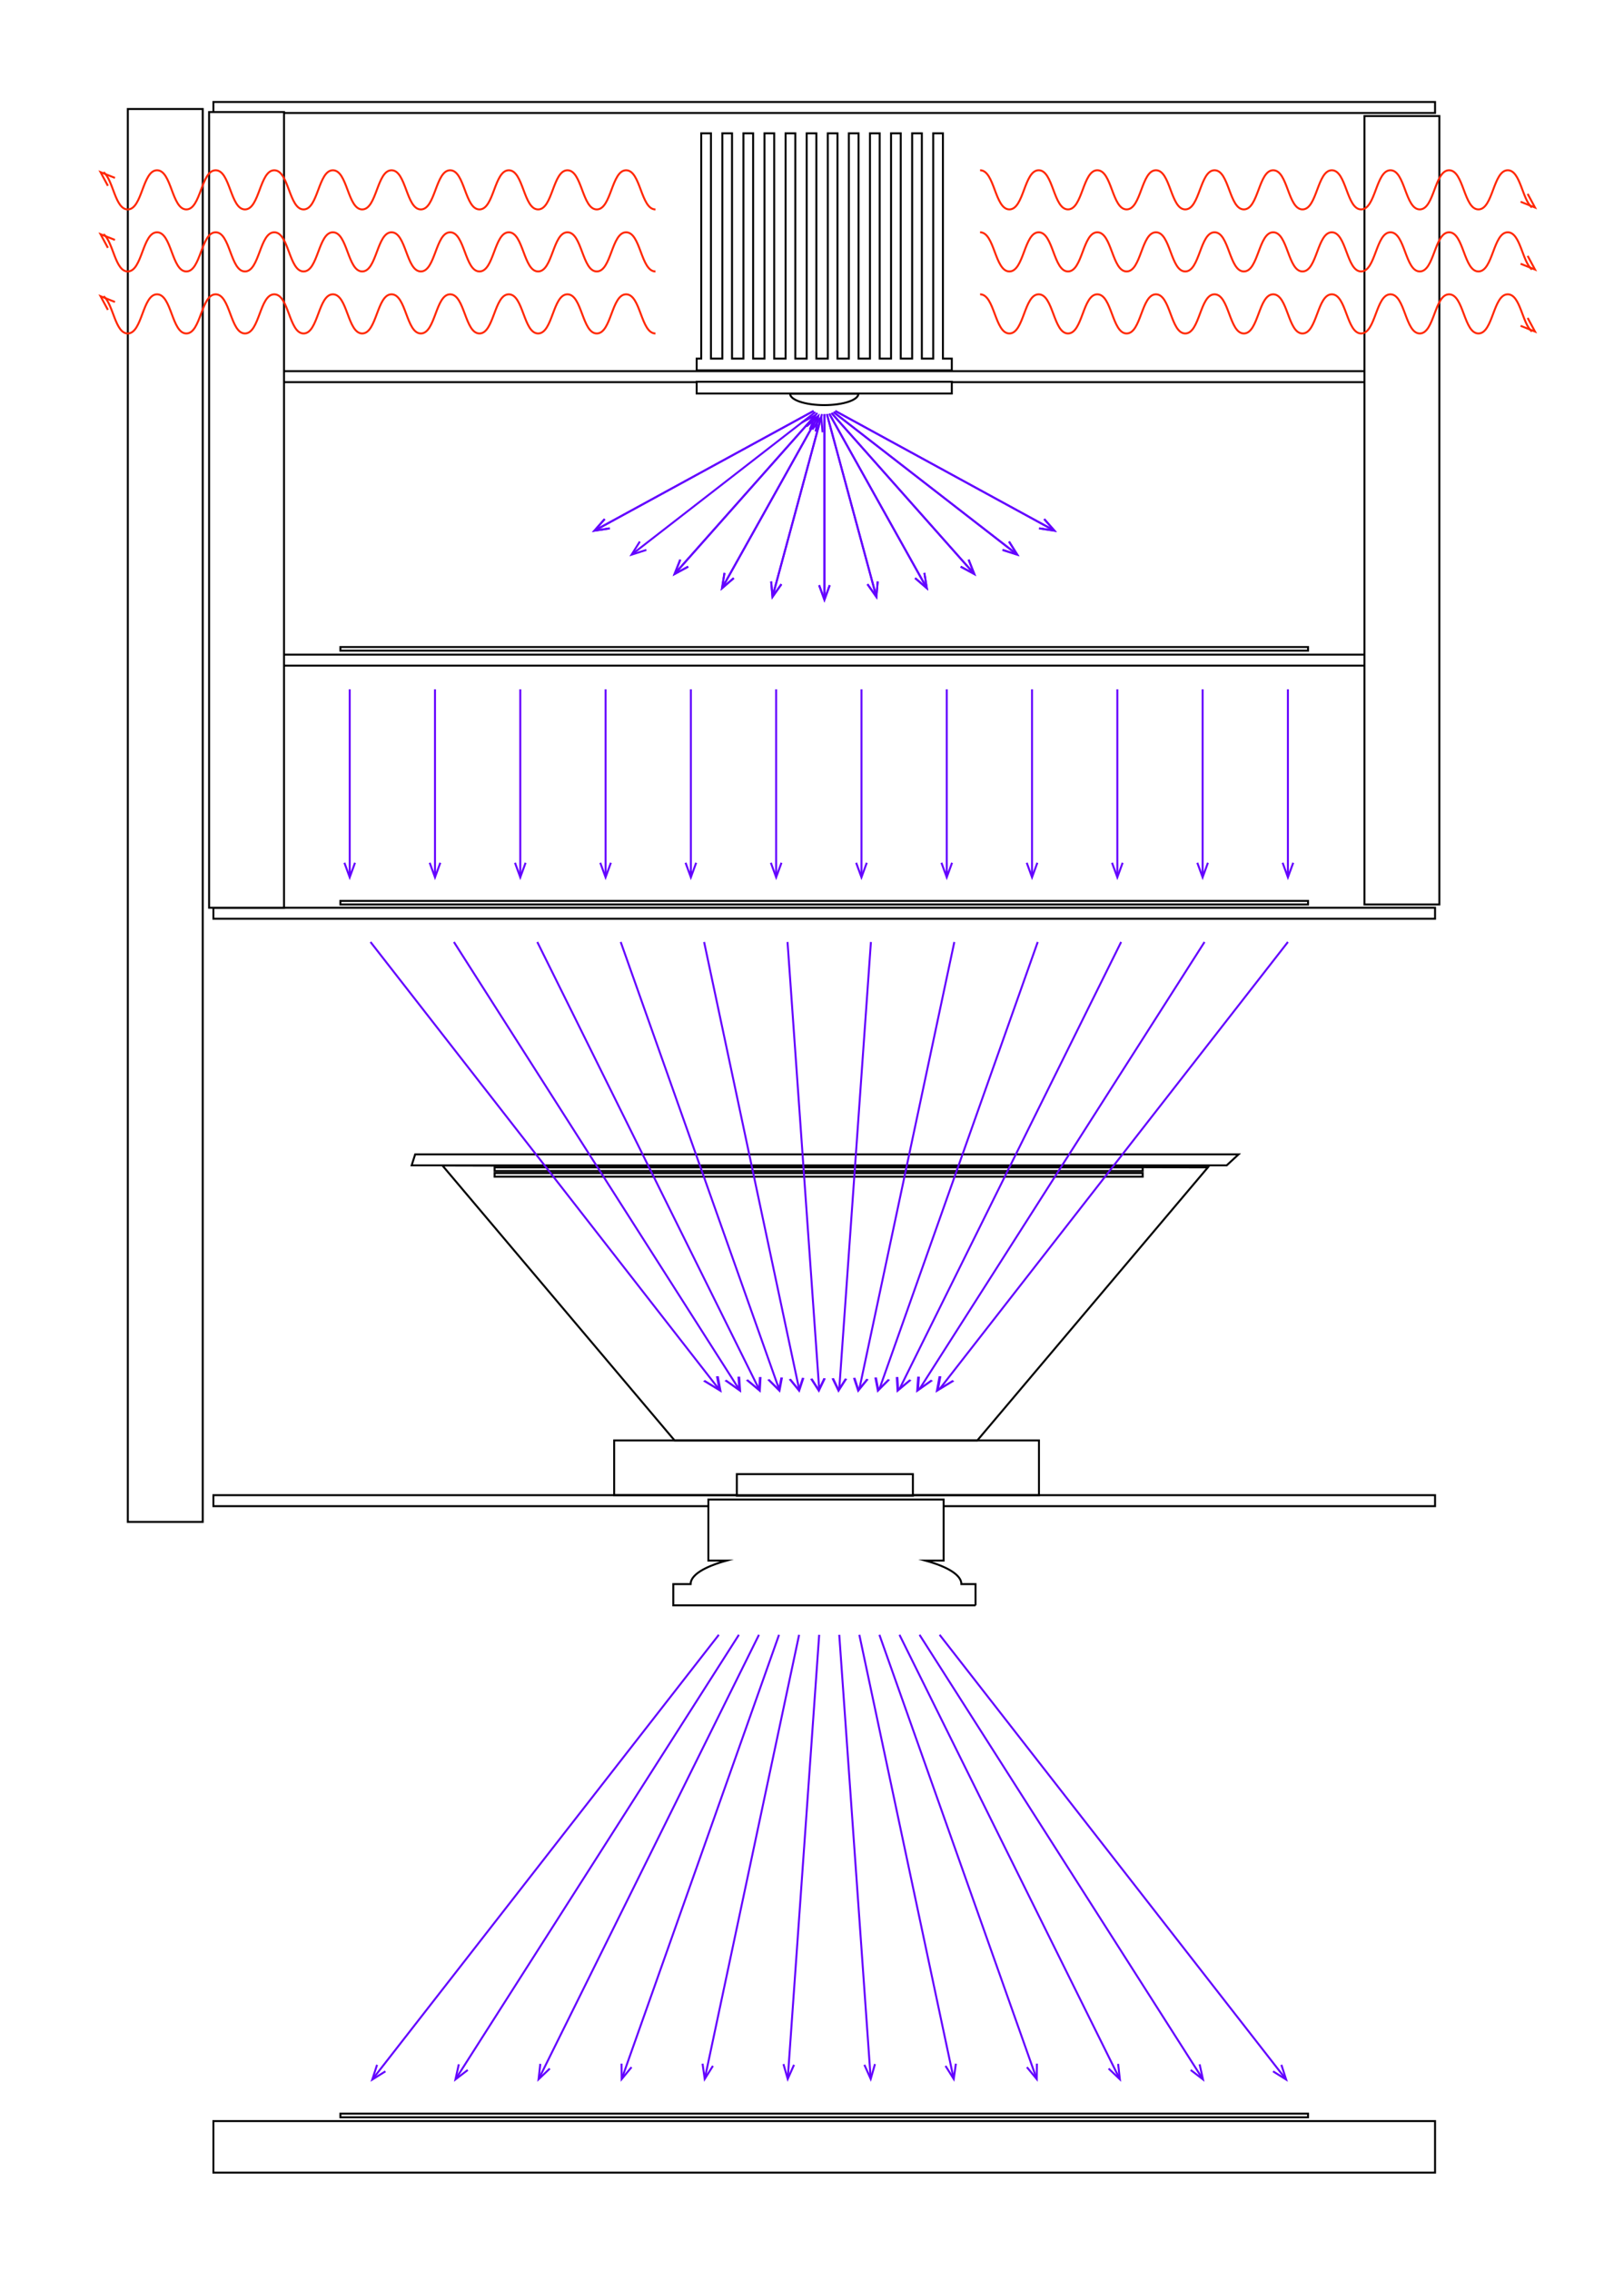 <?xml version="1.0" encoding="UTF-8"?><svg id="Layer_2" xmlns="http://www.w3.org/2000/svg" viewBox="0 0 830 1160.39"><defs><style>.cls-1,.cls-2{stroke:#000;}.cls-1,.cls-2,.cls-3,.cls-4{stroke-miterlimit:10;}.cls-1,.cls-5{fill:#fff;}.cls-2,.cls-3,.cls-4{fill:none;}.cls-3{stroke:#ff2600;}.cls-4{stroke:#6300ff;}.cls-6{fill:#6300ff;}.cls-6,.cls-5,.cls-7{stroke-width:0px;}.cls-7{fill:#ff2600;}</style></defs><rect class="cls-5" width="830" height="1160.39"/><line class="cls-2" x1="617.32" y1="596.47" x2="226.11" y2="595.5"/><polygon class="cls-1" points="499.48 735.98 617.32 596.47 226.11 595.5 344.77 735.98 499.48 735.98"/><rect class="cls-1" x="109.07" y="189.63" width="624.36" height="5.62"/><rect class="cls-1" x="109.07" y="52.11" width="624.36" height="5.62"/><rect class="cls-1" x="109.07" y="334.46" width="624.36" height="5.62"/><rect class="cls-1" x="173.97" y="330.6" width="494.56" height="1.84"/><rect class="cls-1" x="173.97" y="460.29" width="494.56" height="1.84"/><rect class="cls-1" x="173.97" y="1079.95" width="494.56" height="1.84"/><rect class="cls-1" x="252.77" y="596.48" width="331.24" height="1.84"/><rect class="cls-1" x="252.77" y="599.37" width="331.24" height="1.84"/><rect class="cls-1" x="109.07" y="463.8" width="624.36" height="5.62"/><rect class="cls-1" x="109.07" y="763.94" width="624.36" height="5.62"/><polygon class="cls-1" points="212.19 589.8 633.02 589.8 626.95 595.42 210.39 595.42 212.19 589.8"/><rect class="cls-1" x="109.07" y="1083.74" width="624.36" height="26.34"/><path class="cls-1" d="m438.74,201.15c0,3.23-7.83,5.84-17.48,5.84s-17.48-2.62-17.48-5.84h34.96Z"/><rect class="cls-1" x="356.06" y="195.07" width="130.39" height="6"/><polygon class="cls-1" points="356.06 189.23 486.45 189.23 486.45 183.23 481.92 183.23 481.92 68.11 476.96 68.11 476.96 183.23 471.14 183.23 471.14 68.11 466.18 68.11 466.18 183.23 460.36 183.23 460.36 68.11 455.4 68.11 455.4 183.23 449.58 183.23 449.58 68.11 444.62 68.11 444.62 183.23 438.8 183.23 438.8 68.11 433.84 68.11 433.84 183.23 428.02 183.23 428.02 68.11 423.06 68.11 423.06 183.23 417.24 183.23 417.24 68.11 412.28 68.11 412.28 183.23 406.46 183.23 406.46 68.11 401.5 68.11 401.5 183.23 395.69 183.23 395.69 68.11 390.72 68.11 390.72 183.23 384.91 183.23 384.91 68.11 379.94 68.11 379.94 183.23 374.13 183.23 374.13 68.11 369.17 68.11 369.17 183.23 363.35 183.23 363.35 68.11 358.39 68.11 358.39 183.23 356.06 183.23 356.06 189.23"/><rect class="cls-1" x="106.87" y="57.25" width="38.28" height="406.55"/><rect class="cls-1" x="65.33" y="55.7" width="38.28" height="721.9"/><rect class="cls-1" x="697.36" y="59.3" width="38.28" height="402.83"/><g id="enlarger_lens"><path class="cls-1" d="m498.58,820.24v-10.85h-7.22c0-4.64-6.99-8.87-18.42-12.03h9.34v-31.18h-120.25v31.18h9.34c-11.43,3.16-18.42,7.38-18.42,12.03h-8.83v10.85h154.46Z"/><rect class="cls-1" x="376.58" y="753.19" width="89.98" height="11.06"/></g><rect class="cls-2" x="313.89" y="735.98" width="217.1" height="27.96"/><line class="cls-4" x1="421.35" y1="305.09" x2="421.35" y2="211.64"/><polygon class="cls-6" points="424.53 299.18 423.59 298.84 421.35 304.99 419.11 298.84 418.17 299.18 421.35 307.91 424.53 299.18"/><line class="cls-4" x1="421.35" y1="305.09" x2="421.35" y2="211.64"/><polygon class="cls-6" points="424.53 299.18 423.59 298.84 421.35 304.99 419.11 298.84 418.17 299.18 421.35 307.91 424.53 299.18"/><line class="cls-4" x1="447.55" y1="303.65" x2="422.61" y2="211.57"/><polygon class="cls-6" points="449.08 297.12 448.08 297.03 447.53 303.56 443.76 298.2 442.94 298.78 448.29 306.38 449.08 297.12"/><line class="cls-4" x1="447.55" y1="303.65" x2="422.61" y2="211.57"/><polygon class="cls-6" points="449.08 297.12 448.08 297.03 447.53 303.56 443.76 298.2 442.94 298.78 448.29 306.38 449.08 297.12"/><line class="cls-4" x1="473.03" y1="299.36" x2="423.82" y2="211.36"/><polygon class="cls-6" points="472.92 292.65 471.94 292.81 472.98 299.27 468.03 295 467.37 295.75 474.41 301.83 472.92 292.65"/><line class="cls-4" x1="473.03" y1="299.36" x2="423.82" y2="211.36"/><polygon class="cls-6" points="472.92 292.65 471.94 292.81 472.98 299.27 468.03 295 467.37 295.75 474.41 301.83 472.92 292.65"/><line class="cls-4" x1="497.04" y1="292.27" x2="424.96" y2="211.01"/><polygon class="cls-6" points="495.5 285.74 494.57 286.11 496.98 292.2 491.22 289.08 490.74 289.96 498.92 294.39 495.5 285.74"/><line class="cls-4" x1="497.04" y1="292.27" x2="424.96" y2="211.01"/><polygon class="cls-6" points="495.5 285.74 494.57 286.11 496.98 292.2 491.22 289.08 490.74 289.96 498.92 294.39 495.5 285.74"/><line class="cls-4" x1="518.84" y1="282.56" x2="425.99" y2="210.54"/><polygon class="cls-6" points="516.12 276.43 515.27 276.96 518.76 282.5 512.52 280.5 512.22 281.45 521.07 284.29 516.12 276.43"/><line class="cls-4" x1="518.84" y1="282.56" x2="425.99" y2="210.54"/><polygon class="cls-6" points="516.12 276.43 515.27 276.96 518.76 282.5 512.52 280.5 512.22 281.45 521.07 284.29 516.12 276.43"/><line class="cls-4" x1="537.71" y1="270.49" x2="426.88" y2="209.97"/><polygon class="cls-6" points="534.05 264.87 533.3 265.53 537.63 270.45 531.15 269.46 531 270.45 540.19 271.85 534.05 264.87"/><line class="cls-4" x1="537.71" y1="270.49" x2="426.88" y2="209.97"/><polygon class="cls-6" points="534.05 264.87 533.3 265.53 537.63 270.45 531.15 269.46 531 270.45 540.19 271.85 534.05 264.87"/><line class="cls-4" x1="415.83" y1="209.97" x2="305" y2="270.49"/><polygon class="cls-6" points="308.66 264.87 309.41 265.53 305.08 270.45 311.56 269.46 311.71 270.45 302.52 271.85 308.66 264.87"/><line class="cls-4" x1="415.83" y1="209.97" x2="305" y2="270.49"/><polygon class="cls-6" points="308.66 264.87 309.41 265.53 305.08 270.45 311.56 269.46 311.71 270.45 302.52 271.85 308.66 264.87"/><line class="cls-4" x1="416.72" y1="210.54" x2="323.87" y2="282.56"/><polygon class="cls-6" points="326.59 276.43 327.44 276.96 323.95 282.5 330.18 280.5 330.49 281.45 321.64 284.29 326.59 276.43"/><line class="cls-4" x1="415.87" y1="213.13" x2="345.66" y2="292.27"/><polygon class="cls-6" points="409.57 215.44 410.05 216.32 415.81 213.2 413.4 219.29 414.33 219.66 417.75 211.01 409.57 215.44"/><polygon class="cls-6" points="347.21 285.74 348.14 286.11 345.73 292.2 351.49 289.08 351.96 289.96 343.79 294.39 347.21 285.74"/><line class="cls-4" x1="417.75" y1="211.01" x2="345.66" y2="292.27"/><polygon class="cls-6" points="347.21 285.74 348.14 286.11 345.73 292.2 351.49 289.08 351.96 289.96 343.79 294.39 347.21 285.74"/><line class="cls-4" x1="417.51" y1="213.82" x2="369.67" y2="299.36"/><polygon class="cls-6" points="411.85 217.43 412.5 218.19 417.46 213.91 416.41 220.38 417.4 220.54 418.89 211.36 411.85 217.43"/><polygon class="cls-6" points="369.78 292.65 370.77 292.81 369.72 299.27 374.68 295 375.34 295.75 368.3 301.83 369.78 292.65"/><line class="cls-4" x1="417.51" y1="213.82" x2="369.67" y2="299.36"/><polygon class="cls-6" points="411.85 217.43 412.5 218.19 417.46 213.91 416.41 220.38 417.4 220.54 418.89 211.36 411.85 217.43"/><polygon class="cls-6" points="369.78 292.65 370.77 292.81 369.72 299.27 374.68 295 375.34 295.75 368.3 301.83 369.78 292.65"/><line class="cls-4" x1="419.36" y1="214.3" x2="395.15" y2="303.65"/><polygon class="cls-6" points="414.75 219.17 415.57 219.75 419.34 214.39 419.89 220.92 420.89 220.83 420.1 211.57 414.75 219.17"/><polygon class="cls-6" points="393.63 297.12 394.63 297.03 395.18 303.56 398.95 298.2 399.77 298.78 394.42 306.38 393.63 297.12"/><line class="cls-4" x1="420.1" y1="211.57" x2="395.15" y2="303.65"/><polygon class="cls-6" points="393.63 297.12 394.63 297.03 395.18 303.56 398.95 298.2 399.77 298.78 394.42 306.38 393.63 297.12"/><line class="cls-4" x1="658.23" y1="446.9" x2="658.23" y2="352.2"/><polygon class="cls-6" points="661.42 440.99 660.47 440.65 658.23 446.8 655.99 440.65 655.06 440.99 658.23 449.73 661.42 440.99"/><line class="cls-4" x1="614.64" y1="446.9" x2="614.64" y2="352.2"/><polygon class="cls-6" points="617.82 440.99 616.88 440.65 614.64 446.8 612.4 440.65 611.46 440.99 614.64 449.73 617.82 440.99"/><line class="cls-4" x1="571.05" y1="446.9" x2="571.05" y2="352.2"/><polygon class="cls-6" points="574.23 440.99 573.29 440.65 571.05 446.8 568.81 440.65 567.87 440.99 571.05 449.73 574.23 440.99"/><line class="cls-4" x1="527.46" y1="446.9" x2="527.46" y2="352.2"/><polygon class="cls-6" points="530.64 440.99 529.7 440.65 527.46 446.8 525.22 440.65 524.28 440.99 527.46 449.73 530.64 440.99"/><line class="cls-4" x1="483.87" y1="446.9" x2="483.87" y2="352.2"/><polygon class="cls-6" points="487.05 440.99 486.11 440.65 483.87 446.8 481.63 440.65 480.69 440.99 483.87 449.73 487.05 440.99"/><line class="cls-4" x1="440.28" y1="446.9" x2="440.28" y2="352.2"/><polygon class="cls-6" points="443.46 440.99 442.52 440.65 440.28 446.8 438.04 440.65 437.1 440.99 440.28 449.73 443.46 440.99"/><line class="cls-4" x1="396.68" y1="446.9" x2="396.68" y2="352.2"/><polygon class="cls-6" points="399.87 440.99 398.93 440.65 396.68 446.8 394.44 440.65 393.51 440.99 396.68 449.73 399.87 440.99"/><line class="cls-4" x1="353.09" y1="446.9" x2="353.09" y2="352.2"/><polygon class="cls-6" points="356.27 440.99 355.33 440.65 353.09 446.8 350.85 440.65 349.91 440.99 353.09 449.73 356.27 440.99"/><line class="cls-4" x1="309.5" y1="446.9" x2="309.5" y2="352.2"/><polygon class="cls-6" points="312.68 440.99 311.74 440.65 309.5 446.8 307.26 440.65 306.32 440.99 309.5 449.73 312.68 440.99"/><line class="cls-4" x1="265.91" y1="446.9" x2="265.91" y2="352.2"/><polygon class="cls-6" points="269.09 440.99 268.15 440.65 265.91 446.8 263.67 440.65 262.73 440.99 265.91 449.73 269.09 440.99"/><line class="cls-4" x1="222.32" y1="446.9" x2="222.32" y2="352.2"/><polygon class="cls-6" points="225.5 440.99 224.56 440.65 222.32 446.8 220.08 440.65 219.14 440.99 222.32 449.73 225.5 440.99"/><line class="cls-4" x1="178.73" y1="446.9" x2="178.73" y2="352.2"/><polygon class="cls-6" points="181.91 440.99 180.97 440.65 178.73 446.8 176.49 440.65 175.55 440.99 178.73 449.73 181.91 440.99"/><line class="cls-4" x1="480.23" y1="709.7" x2="658.23" y2="481.3"/><line class="cls-4" x1="469.97" y1="709.7" x2="615.61" y2="481.3"/><line class="cls-4" x1="459.71" y1="709.7" x2="572.99" y2="481.3"/><line class="cls-4" x1="449.45" y1="709.7" x2="530.36" y2="481.3"/><line class="cls-4" x1="439.19" y1="709.7" x2="487.74" y2="481.3"/><line class="cls-4" x1="428.93" y1="709.7" x2="445.11" y2="481.3"/><line class="cls-4" x1="418.67" y1="709.7" x2="402.49" y2="481.3"/><line class="cls-4" x1="408.41" y1="709.7" x2="359.86" y2="481.3"/><line class="cls-4" x1="398.15" y1="709.7" x2="317.24" y2="481.3"/><line class="cls-4" x1="387.89" y1="709.7" x2="274.61" y2="481.3"/><line class="cls-4" x1="377.63" y1="709.7" x2="231.99" y2="481.3"/><line class="cls-4" x1="367.37" y1="709.7" x2="189.36" y2="481.3"/><line class="cls-4" x1="367.37" y1="835.29" x2="191.1" y2="1061.46"/><polygon class="cls-6" points="192.23 1054.84 193.18 1055.15 191.16 1061.38 196.71 1057.9 197.24 1058.75 189.36 1063.69 192.23 1054.84"/><line class="cls-4" x1="377.63" y1="835.29" x2="233.51" y2="1061.31"/><polygon class="cls-6" points="234 1054.61 234.98 1054.83 233.56 1061.22 238.76 1057.24 239.37 1058.03 231.99 1063.69 234 1054.61"/><line class="cls-4" x1="387.89" y1="835.29" x2="275.87" y2="1061.16"/><polygon class="cls-6" points="275.64 1054.45 276.64 1054.56 275.91 1061.07 280.65 1056.55 281.34 1057.27 274.61 1063.69 275.64 1054.45"/><line class="cls-4" x1="398.15" y1="835.29" x2="318.18" y2="1061.02"/><polygon class="cls-6" points="317.16 1054.39 318.16 1054.38 318.21 1060.93 322.38 1055.88 323.15 1056.51 317.24 1063.69 317.16 1054.39"/><line class="cls-4" x1="408.41" y1="835.29" x2="360.45" y2="1060.92"/><polygon class="cls-6" points="358.57 1054.48 359.56 1054.34 360.47 1060.83 363.94 1055.27 364.79 1055.8 359.86 1063.69 358.57 1054.48"/><line class="cls-4" x1="418.67" y1="835.29" x2="402.69" y2="1060.87"/><polygon class="cls-6" points="399.93 1054.75 400.89 1054.47 402.69 1060.77 405.36 1054.79 406.28 1055.2 402.49 1063.69 399.93 1054.75"/><line class="cls-4" x1="428.93" y1="835.29" x2="444.91" y2="1060.87"/><polygon class="cls-6" points="441.32 1055.2 442.23 1054.79 444.9 1060.77 446.7 1054.47 447.67 1054.75 445.11 1063.69 441.32 1055.2"/><line class="cls-4" x1="439.19" y1="835.29" x2="487.15" y2="1060.92"/><polygon class="cls-6" points="482.81 1055.8 483.66 1055.27 487.13 1060.83 488.04 1054.34 489.03 1054.48 487.74 1063.69 482.81 1055.8"/><line class="cls-4" x1="449.45" y1="835.29" x2="529.42" y2="1061.02"/><polygon class="cls-6" points="524.44 1056.51 525.22 1055.88 529.38 1060.93 529.44 1054.38 530.44 1054.39 530.36 1063.69 524.44 1056.51"/><line class="cls-4" x1="459.71" y1="835.29" x2="571.73" y2="1061.16"/><polygon class="cls-6" points="566.25 1057.27 566.94 1056.55 571.69 1061.07 570.96 1054.56 571.95 1054.45 572.99 1063.69 566.25 1057.27"/><line class="cls-4" x1="469.97" y1="835.29" x2="614.09" y2="1061.31"/><polygon class="cls-6" points="608.23 1058.03 608.84 1057.24 614.04 1061.22 612.62 1054.83 613.59 1054.61 615.61 1063.69 608.23 1058.03"/><line class="cls-4" x1="480.23" y1="835.29" x2="656.5" y2="1061.46"/><polygon class="cls-6" points="650.36 1058.75 650.89 1057.9 656.44 1061.38 654.42 1055.15 655.37 1054.84 658.23 1063.69 650.36 1058.75"/><polygon class="cls-6" points="487.74 705.77 486.77 705.1 480.01 709.21 481.12 703.23 479.72 703.12 478.14 711.61 487.74 705.77"/><polygon class="cls-6" points="476.79 705.53 475.78 704.93 469.74 709.21 470.14 703.4 468.77 703.36 468.21 711.61 476.79 705.53"/><polygon class="cls-6" points="465.84 705.29 464.8 704.76 459.47 709.21 459.15 703.57 457.83 703.6 458.28 711.61 465.84 705.29"/><polygon class="cls-6" points="454.9 705.05 453.81 704.59 449.2 709.21 448.16 703.74 446.88 703.84 448.35 711.61 454.9 705.05"/><polygon class="cls-6" points="443.95 704.81 442.82 704.42 438.93 709.21 437.18 703.91 435.94 704.09 438.42 711.61 443.95 704.81"/><polygon class="cls-6" points="433 704.57 431.84 704.25 428.66 709.21 426.19 704.08 424.99 704.33 428.49 711.61 433 704.57"/><polygon class="cls-6" points="422.06 704.33 420.85 704.08 418.39 709.21 415.21 704.25 414.04 704.57 418.56 711.61 422.06 704.33"/><polygon class="cls-6" points="411.11 704.09 409.87 703.91 408.12 709.21 404.22 704.42 403.1 704.81 408.63 711.61 411.11 704.09"/><polygon class="cls-6" points="400.16 703.84 398.88 703.74 397.85 709.21 393.23 704.59 392.15 705.05 398.7 711.61 400.16 703.84"/><polygon class="cls-6" points="389.22 703.6 387.89 703.57 387.57 709.21 382.25 704.76 381.2 705.29 388.76 711.61 389.22 703.6"/><polygon class="cls-6" points="378.27 703.36 376.91 703.4 377.3 709.21 371.26 704.93 370.26 705.53 378.83 711.61 378.27 703.36"/><polygon class="cls-6" points="367.33 703.12 365.92 703.23 367.03 709.21 360.28 705.1 359.31 705.77 368.9 711.61 367.33 703.12"/><path class="cls-3" d="m52.95,151.36c4.98,4.03,5.85,19.02,12.33,19.02,7.49,0,7.49-20,14.98-20s7.49,20,14.98,20,7.49-20,14.98-20,7.49,20,14.98,20,7.49-20,14.98-20,7.49,20,14.98,20,7.49-20,14.98-20,7.49,20,14.98,20,7.49-20,14.99-20,7.49,20,14.98,20,7.49-20,14.98-20,7.49,20,14.98,20,7.49-20,14.99-20,7.49,20,14.98,20,7.49-20,14.99-20,7.49,20,14.99,20,7.5-20,14.99-20,7.5,20,14.99,20"/><polygon class="cls-7" points="54.7 158.57 55.58 158.1 52.48 152.33 58.57 154.76 58.94 153.83 50.3 150.38 54.7 158.57"/><path class="cls-3" d="m52.95,119.67c4.98,4.03,5.85,19.02,12.33,19.02,7.49,0,7.49-20,14.98-20s7.49,20,14.98,20,7.49-20,14.98-20,7.49,20,14.98,20,7.49-20,14.98-20,7.49,20,14.98,20,7.49-20,14.98-20,7.49,20,14.98,20,7.49-20,14.99-20,7.49,20,14.98,20,7.49-20,14.98-20,7.49,20,14.98,20,7.49-20,14.99-20,7.49,20,14.98,20,7.49-20,14.99-20,7.49,20,14.99,20,7.5-20,14.99-20,7.5,20,14.99,20"/><polygon class="cls-7" points="54.7 126.88 55.58 126.4 52.48 120.63 58.57 123.06 58.94 122.13 50.3 118.69 54.7 126.88"/><path class="cls-3" d="m52.95,87.98c4.98,4.03,5.85,19.02,12.33,19.02,7.49,0,7.49-20,14.98-20s7.49,20,14.98,20,7.49-20,14.98-20,7.49,20,14.98,20,7.49-20,14.98-20,7.49,20,14.98,20,7.49-20,14.98-20,7.49,20,14.98,20,7.49-20,14.99-20,7.49,20,14.98,20,7.49-20,14.98-20,7.49,20,14.98,20,7.49-20,14.99-20,7.49,20,14.98,20,7.49-20,14.99-20,7.49,20,14.99,20,7.5-20,14.99-20,7.5,20,14.99,20"/><polygon class="cls-7" points="54.7 95.19 55.58 94.71 52.48 88.94 58.57 91.37 58.94 90.44 50.3 86.99 54.7 95.19"/><path class="cls-3" d="m500.9,150.38c7.49,0,7.49,20,14.98,20s7.49-20,14.98-20,7.49,20,14.98,20,7.49-20,14.98-20,7.49,20,14.98,20,7.49-20,14.98-20,7.49,20,14.98,20,7.49-20,14.98-20,7.49,20,14.98,20,7.49-20,14.99-20,7.49,20,14.98,20,7.49-20,14.98-20,7.49,20,14.98,20,7.49-20,14.99-20,7.49,20,14.98,20,7.49-20,14.99-20,7.49,20,14.99,20,7.5-20,14.99-20c6.49,0,7.36,14.99,12.34,19.02"/><polygon class="cls-7" points="776.97 166.94 777.34 166.01 783.42 168.43 780.32 162.66 781.2 162.19 785.6 170.38 776.97 166.94"/><path class="cls-3" d="m500.9,118.69c7.49,0,7.49,20,14.98,20s7.49-20,14.98-20,7.49,20,14.98,20,7.49-20,14.98-20,7.49,20,14.98,20,7.49-20,14.98-20,7.49,20,14.98,20,7.49-20,14.98-20,7.49,20,14.98,20,7.49-20,14.99-20,7.49,20,14.98,20,7.49-20,14.98-20,7.49,20,14.98,20,7.49-20,14.99-20,7.49,20,14.98,20,7.49-20,14.99-20,7.49,20,14.99,20,7.5-20,14.99-20c6.49,0,7.36,14.99,12.34,19.02"/><polygon class="cls-7" points="776.97 135.24 777.34 134.31 783.42 136.74 780.32 130.97 781.2 130.5 785.6 138.69 776.97 135.24"/><path class="cls-3" d="m500.9,86.99c7.49,0,7.49,20,14.98,20s7.49-20,14.98-20,7.49,20,14.98,20,7.49-20,14.98-20,7.49,20,14.98,20,7.49-20,14.98-20,7.49,20,14.98,20,7.49-20,14.98-20,7.49,20,14.98,20,7.49-20,14.99-20,7.49,20,14.98,20,7.49-20,14.98-20,7.49,20,14.98,20,7.49-20,14.99-20,7.49,20,14.98,20,7.49-20,14.99-20,7.49,20,14.99,20,7.5-20,14.99-20c6.49,0,7.36,14.99,12.34,19.02"/><polygon class="cls-7" points="776.97 103.55 777.34 102.62 783.42 105.05 780.32 99.28 781.2 98.81 785.6 106.99 776.97 103.55"/></svg>
